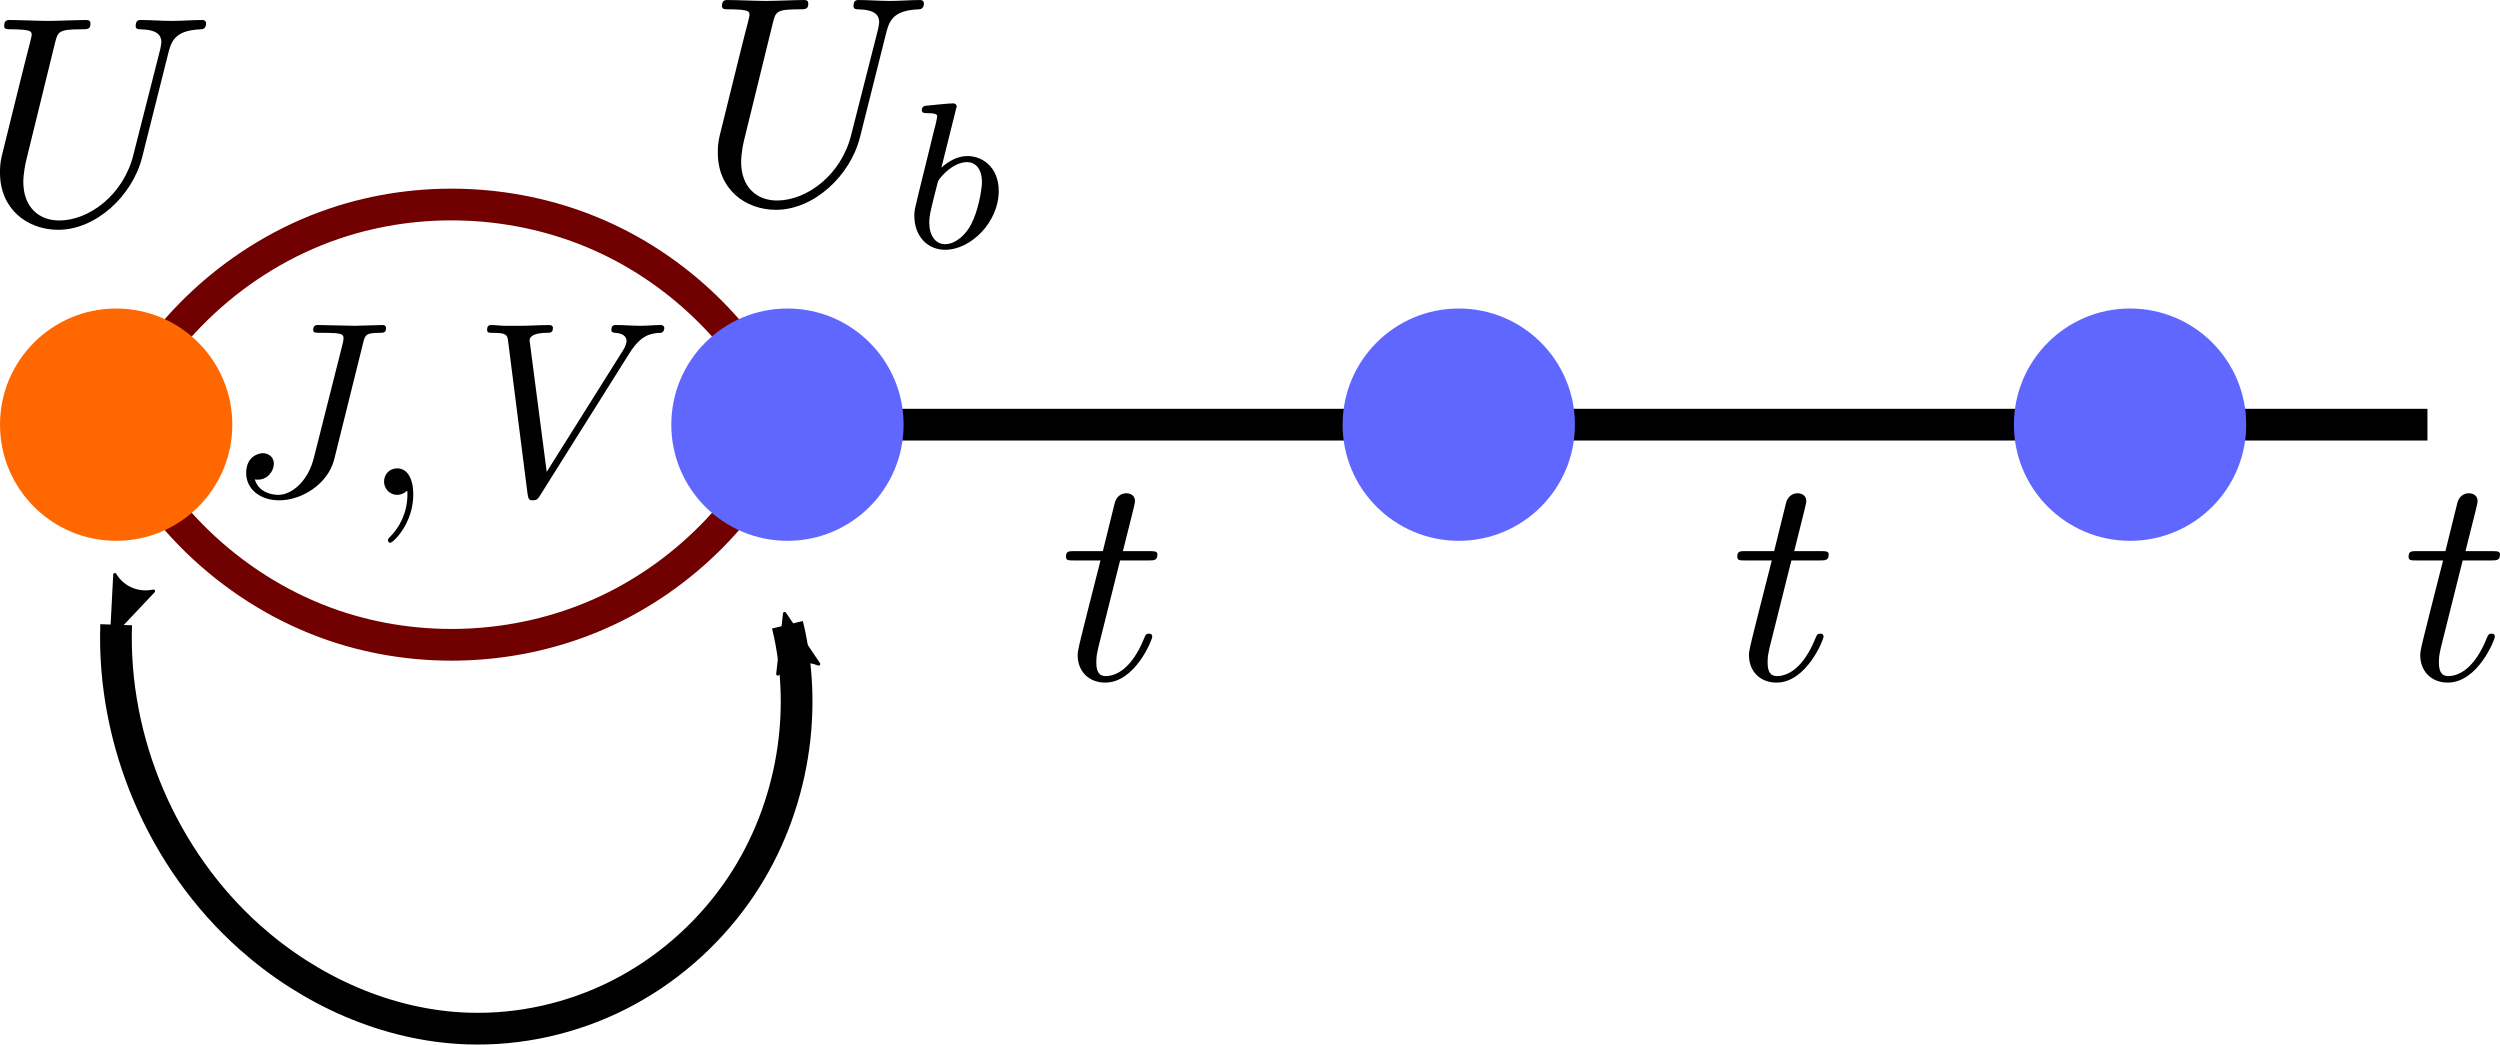 <?xml version="1.0" encoding="UTF-8" standalone="no"?>
<!-- Created with Inkscape (http://www.inkscape.org/) -->

<svg
   width="157.654mm"
   height="65.87mm"
   viewBox="0 0 157.654 65.87"
   version="1.1"
   id="svg5"
   sodipodi:docname="sf_pointer3.svg"
   inkscape:version="1.1.2 (0a00cf5339, 2022-02-04, custom)"
   xmlns:inkscape="http://www.inkscape.org/namespaces/inkscape"
   xmlns:sodipodi="http://sodipodi.sourceforge.net/DTD/sodipodi-0.dtd"
   xmlns="http://www.w3.org/2000/svg"
   xmlns:svg="http://www.w3.org/2000/svg"
   xmlns:ns1="http://www.iki.fi/pav/software/textext/">
  <sodipodi:namedview
     id="namedview7"
     pagecolor="#ffffff"
     bordercolor="#666666"
     borderopacity="1.0"
     inkscape:pageshadow="2"
     inkscape:pageopacity="0.0"
     inkscape:pagecheckerboard="0"
     inkscape:document-units="mm"
     showgrid="false"
     inkscape:snap-object-midpoints="true"
     inkscape:snap-smooth-nodes="true"
     inkscape:snap-intersection-paths="true"
     inkscape:zoom="0.50511364"
     inkscape:cx="398.92013"
     inkscape:cy="273.20585"
     inkscape:window-width="1024"
     inkscape:window-height="736"
     inkscape:window-x="0"
     inkscape:window-y="32"
     inkscape:window-maximized="1"
     inkscape:current-layer="layer1"
     inkscape:snap-global="true" />
  <defs
     id="defs2">
    <inkscape:path-effect
       effect="spiro"
       id="path-effect8787"
       is_visible="true"
       lpeversion="1" />
    <inkscape:path-effect
       effect="spiro"
       id="path-effect8590"
       is_visible="true"
       lpeversion="1" />
    <marker
       style="overflow:visible"
       id="Arrow2Mstart"
       refX="0"
       refY="0"
       orient="auto"
       inkscape:stockid="Arrow2Mstart"
       inkscape:isstock="true">
      <path
         transform="scale(0.6)"
         d="M 8.719,4.034 -2.207,0.016 8.719,-4.002 c -1.745,2.372 -1.735,5.617 -6e-7,8.035 z"
         style="fill:context-stroke;fill-rule:evenodd;stroke:context-stroke;stroke-width:0.625;stroke-linejoin:round"
         id="path1838" />
    </marker>
    <inkscape:path-effect
       effect="spiro"
       id="path-effect6929"
       is_visible="true"
       lpeversion="1" />
    <inkscape:path-effect
       effect="spiro"
       id="path-effect6246"
       is_visible="true"
       lpeversion="1" />
    <inkscape:path-effect
       effect="spiro"
       id="path-effect6160"
       is_visible="true"
       lpeversion="1" />
    <inkscape:path-effect
       effect="spiro"
       id="path-effect5084"
       is_visible="true"
       lpeversion="1" />
    <marker
       style="overflow:visible"
       id="EmptyTriangleInL"
       refX="0"
       refY="0"
       orient="auto"
       inkscape:stockid="EmptyTriangleInL"
       inkscape:isstock="true">
      <path
         transform="matrix(-0.8,0,0,-0.8,4.8,0)"
         style="fill:context-fill;fill-rule:evenodd;stroke:context-stroke;stroke-width:1pt"
         d="M 5.77,0 -2.88,5 V -5 Z"
         id="path1965" />
    </marker>
    <marker
       style="overflow:visible"
       id="EmptyTriangleOutL"
       refX="0"
       refY="0"
       orient="auto"
       inkscape:stockid="EmptyTriangleOutL"
       inkscape:isstock="true">
      <path
         transform="matrix(0.8,0,0,0.8,-4.8,0)"
         style="fill:context-fill;fill-rule:evenodd;stroke:context-stroke;stroke-width:1pt"
         d="M 5.77,0 -2.88,5 V -5 Z"
         id="path1974" />
    </marker>
    <marker
       style="overflow:visible"
       id="Arrow2Mend"
       refX="0"
       refY="0"
       orient="auto"
       inkscape:stockid="Arrow2Mend"
       inkscape:isstock="true">
      <path
         transform="scale(-0.6)"
         d="M 8.719,4.034 -2.207,0.016 8.719,-4.002 c -1.745,2.372 -1.735,5.617 -6e-7,8.035 z"
         style="fill:context-stroke;fill-rule:evenodd;stroke:context-stroke;stroke-width:0.625;stroke-linejoin:round"
         id="path1841" />
    </marker>
    <marker
       style="overflow:visible"
       id="Arrow1Lstart"
       refX="0"
       refY="0"
       orient="auto"
       inkscape:stockid="Arrow1Lstart"
       inkscape:isstock="true">
      <path
         transform="matrix(0.8,0,0,0.8,10,0)"
         style="fill:context-stroke;fill-rule:evenodd;stroke:context-stroke;stroke-width:1pt"
         d="M 0,0 5,-5 -12.5,0 5,5 Z"
         id="path1814" />
    </marker>
    <inkscape:path-effect
       effect="spiro"
       id="path-effect1732"
       is_visible="true"
       lpeversion="1" />
    <inkscape:path-effect
       effect="spiro"
       id="path-effect1728"
       is_visible="true"
       lpeversion="1" />
    <inkscape:path-effect
       effect="spiro"
       id="path-effect859"
       is_visible="true"
       lpeversion="1" />
    <inkscape:path-effect
       effect="spiro"
       id="path-effect859-3"
       is_visible="true"
       lpeversion="1" />
    <inkscape:path-effect
       effect="spiro"
       id="path-effect859-3-7"
       is_visible="true"
       lpeversion="1" />
    <inkscape:path-effect
       effect="spiro"
       id="path-effect859-35"
       is_visible="true"
       lpeversion="1" />
    <marker
       style="overflow:visible"
       id="EmptyTriangleInL-1"
       refX="0"
       refY="0"
       orient="auto"
       inkscape:stockid="EmptyTriangleInL"
       inkscape:isstock="true">
      <path
         transform="matrix(-0.8,0,0,-0.8,4.8,0)"
         style="fill:context-fill;fill-rule:evenodd;stroke:context-stroke;stroke-width:1pt"
         d="M 5.77,0 -2.88,5 V -5 Z"
         id="path1965-2" />
    </marker>
    <inkscape:path-effect
       effect="spiro"
       id="path-effect859-7"
       is_visible="true"
       lpeversion="1" />
  </defs>
  <g
     inkscape:label="Layer 1"
     inkscape:groupmode="layer"
     id="layer1"
     transform="translate(-52.534,-76.724)">
    <path
       style="fill:none;stroke:#000000;stroke-width:2;stroke-linecap:butt;stroke-linejoin:miter;stroke-miterlimit:4;stroke-dasharray:none;stroke-opacity:1"
       d="M 102.192,103.504 H 205.612"
       id="path5082"
       inkscape:path-effect="#path-effect5084"
       inkscape:original-d="m 102.19223,103.50403 c 34.47355,2.7e-4 68.94683,2.7e-4 103.41984,0" />
    <circle
       style="fill:#6067ff;fill-opacity:1;stroke-width:2;stroke-miterlimit:4;stroke-dasharray:none;stroke-dashoffset:0"
       id="path5188-3"
       cx="144.526"
       cy="103.504"
       r="7.325" />
    <circle
       style="fill:#6067ff;fill-opacity:1;stroke-width:2;stroke-miterlimit:4;stroke-dasharray:none;stroke-dashoffset:0"
       id="circle5324"
       cx="186.859"
       cy="103.504"
       r="7.325" />
    <g
       transform="matrix(1.882,0,0,1.882,119.757,107.832)"
       ns1:version="1.3.0"
       ns1:texconverter="pdflatex"
       ns1:pdfconverter="inkscape"
       ns1:text="$t$"
       ns1:preamble="/home/abhirup/textext.tex"
       ns1:scale="5.334602600023957"
       ns1:alignment="middle center"
       ns1:inkscapeversion="1.1.2"
       ns1:jacobian_sqrt="1.88193"
       id="g5655">
      <defs
         id="id-54b3c40c-0f1e-4b20-a091-0af9fc9aed85">
        <g
           id="id-73617eea-91a7-4d37-bbd4-022aef24db1f">
          <symbol
             overflow="visible"
             id="id-23eb1027-5f12-4bff-93b2-3932146b9aa4">
            <path
               style="stroke:none;stroke-width:0"
               d=""
               id="id-fdca0027-a422-4b8c-a24e-182e558a6c5b" />
          </symbol>
          <symbol
             overflow="visible"
             id="id-63d4844d-e57c-4e2e-a157-84cb8642d2f2">
            <path
               style="stroke:none;stroke-width:0"
               d="m 2.047,-3.984 h 0.938 c 0.203,0 0.312,0 0.312,-0.203 0,-0.109 -0.109,-0.109 -0.281,-0.109 h -0.875 C 2.5,-5.719 2.547,-5.906 2.547,-5.969 c 0,-0.172 -0.125,-0.266 -0.297,-0.266 -0.031,0 -0.312,0 -0.391,0.359 L 1.469,-4.297 h -0.938 c -0.203,0 -0.297,0 -0.297,0.188 0,0.125 0.078,0.125 0.281,0.125 h 0.875 C 0.672,-1.156 0.625,-0.984 0.625,-0.812 0.625,-0.266 1,0.109 1.547,0.109 2.562,0.109 3.125,-1.344 3.125,-1.422 3.125,-1.531 3.047,-1.531 3.016,-1.531 2.922,-1.531 2.906,-1.5 2.859,-1.391 2.438,-0.344 1.906,-0.109 1.562,-0.109 c -0.203,0 -0.312,-0.125 -0.312,-0.453 0,-0.25 0.031,-0.312 0.062,-0.484 z m 0,0"
               id="id-a33136f9-0ffa-4b9b-a569-bcc186fdf98d" />
          </symbol>
        </g>
      </defs>
      <g
         id="id-778aaa6a-5fea-4084-bb05-54ca43bc2920"
         transform="translate(-148.946,-128.531)">
        <g
           style="fill:#000000;fill-opacity:1"
           id="id-cf988b4a-0b41-41f6-9958-3c6062d23f89">
          <g
             transform="translate(148.712,134.765)"
             id="g5651">
            <path
               style="stroke:none;stroke-width:0"
               d="m 2.047,-3.984 h 0.938 c 0.203,0 0.312,0 0.312,-0.203 0,-0.109 -0.109,-0.109 -0.281,-0.109 h -0.875 C 2.5,-5.719 2.547,-5.906 2.547,-5.969 c 0,-0.172 -0.125,-0.266 -0.297,-0.266 -0.031,0 -0.312,0 -0.391,0.359 L 1.469,-4.297 h -0.938 c -0.203,0 -0.297,0 -0.297,0.188 0,0.125 0.078,0.125 0.281,0.125 h 0.875 C 0.672,-1.156 0.625,-0.984 0.625,-0.812 0.625,-0.266 1,0.109 1.547,0.109 2.562,0.109 3.125,-1.344 3.125,-1.422 3.125,-1.531 3.047,-1.531 3.016,-1.531 2.922,-1.531 2.906,-1.5 2.859,-1.391 2.438,-0.344 1.906,-0.109 1.562,-0.109 c -0.203,0 -0.312,-0.125 -0.312,-0.453 0,-0.25 0.031,-0.312 0.062,-0.484 z m 0,0"
               id="id-1aa22bed-2b8d-4df1-8df3-31013ea7cc4a" />
          </g>
        </g>
      </g>
    </g>
    <g
       transform="matrix(1.882,0,0,1.882,162.09,107.832)"
       ns1:version="1.3.0"
       ns1:texconverter="pdflatex"
       ns1:pdfconverter="inkscape"
       ns1:text="$t$"
       ns1:preamble="/home/abhirup/textext.tex"
       ns1:scale="5.334602600023957"
       ns1:alignment="middle center"
       ns1:inkscapeversion="1.1.2"
       ns1:jacobian_sqrt="1.88193"
       id="g5708">
      <defs
         id="defs5698">
        <g
           id="g5696">
          <symbol
             overflow="visible"
             id="symbol5690">
            <path
               style="stroke:none;stroke-width:0"
               d=""
               id="path5688" />
          </symbol>
          <symbol
             overflow="visible"
             id="symbol5694">
            <path
               style="stroke:none;stroke-width:0"
               d="m 2.047,-3.984 h 0.938 c 0.203,0 0.312,0 0.312,-0.203 0,-0.109 -0.109,-0.109 -0.281,-0.109 h -0.875 C 2.5,-5.719 2.547,-5.906 2.547,-5.969 c 0,-0.172 -0.125,-0.266 -0.297,-0.266 -0.031,0 -0.312,0 -0.391,0.359 L 1.469,-4.297 h -0.938 c -0.203,0 -0.297,0 -0.297,0.188 0,0.125 0.078,0.125 0.281,0.125 h 0.875 C 0.672,-1.156 0.625,-0.984 0.625,-0.812 0.625,-0.266 1,0.109 1.547,0.109 2.562,0.109 3.125,-1.344 3.125,-1.422 3.125,-1.531 3.047,-1.531 3.016,-1.531 2.922,-1.531 2.906,-1.5 2.859,-1.391 2.438,-0.344 1.906,-0.109 1.562,-0.109 c -0.203,0 -0.312,-0.125 -0.312,-0.453 0,-0.25 0.031,-0.312 0.062,-0.484 z m 0,0"
               id="path5692" />
          </symbol>
        </g>
      </defs>
      <g
         id="g5706"
         transform="translate(-148.946,-128.531)">
        <g
           style="fill:#000000;fill-opacity:1"
           id="g5704">
          <g
             transform="translate(148.712,134.765)"
             id="g5702">
            <path
               style="stroke:none;stroke-width:0"
               d="m 2.047,-3.984 h 0.938 c 0.203,0 0.312,0 0.312,-0.203 0,-0.109 -0.109,-0.109 -0.281,-0.109 h -0.875 C 2.5,-5.719 2.547,-5.906 2.547,-5.969 c 0,-0.172 -0.125,-0.266 -0.297,-0.266 -0.031,0 -0.312,0 -0.391,0.359 L 1.469,-4.297 h -0.938 c -0.203,0 -0.297,0 -0.297,0.188 0,0.125 0.078,0.125 0.281,0.125 h 0.875 C 0.672,-1.156 0.625,-0.984 0.625,-0.812 0.625,-0.266 1,0.109 1.547,0.109 2.562,0.109 3.125,-1.344 3.125,-1.422 3.125,-1.531 3.047,-1.531 3.016,-1.531 2.922,-1.531 2.906,-1.5 2.859,-1.391 2.438,-0.344 1.906,-0.109 1.562,-0.109 c -0.203,0 -0.312,-0.125 -0.312,-0.453 0,-0.25 0.031,-0.312 0.062,-0.484 z m 0,0"
               id="path5700" />
          </g>
        </g>
      </g>
    </g>
    <g
       transform="matrix(1.882,0,0,1.882,204.423,107.832)"
       ns1:version="1.3.0"
       ns1:texconverter="pdflatex"
       ns1:pdfconverter="inkscape"
       ns1:text="$t$"
       ns1:preamble="/home/abhirup/textext.tex"
       ns1:scale="5.334602600023957"
       ns1:alignment="middle center"
       ns1:inkscapeversion="1.1.2"
       ns1:jacobian_sqrt="1.88193"
       id="g5730">
      <defs
         id="defs5720">
        <g
           id="g5718">
          <symbol
             overflow="visible"
             id="symbol5712">
            <path
               style="stroke:none;stroke-width:0"
               d=""
               id="path5710" />
          </symbol>
          <symbol
             overflow="visible"
             id="symbol5716">
            <path
               style="stroke:none;stroke-width:0"
               d="m 2.047,-3.984 h 0.938 c 0.203,0 0.312,0 0.312,-0.203 0,-0.109 -0.109,-0.109 -0.281,-0.109 h -0.875 C 2.5,-5.719 2.547,-5.906 2.547,-5.969 c 0,-0.172 -0.125,-0.266 -0.297,-0.266 -0.031,0 -0.312,0 -0.391,0.359 L 1.469,-4.297 h -0.938 c -0.203,0 -0.297,0 -0.297,0.188 0,0.125 0.078,0.125 0.281,0.125 h 0.875 C 0.672,-1.156 0.625,-0.984 0.625,-0.812 0.625,-0.266 1,0.109 1.547,0.109 2.562,0.109 3.125,-1.344 3.125,-1.422 3.125,-1.531 3.047,-1.531 3.016,-1.531 2.922,-1.531 2.906,-1.5 2.859,-1.391 2.438,-0.344 1.906,-0.109 1.562,-0.109 c -0.203,0 -0.312,-0.125 -0.312,-0.453 0,-0.25 0.031,-0.312 0.062,-0.484 z m 0,0"
               id="path5714" />
          </symbol>
        </g>
      </defs>
      <g
         id="g5728"
         transform="translate(-148.946,-128.531)">
        <g
           style="fill:#000000;fill-opacity:1"
           id="g5726">
          <g
             transform="translate(148.712,134.765)"
             id="g5724">
            <path
               style="stroke:none;stroke-width:0"
               d="m 2.047,-3.984 h 0.938 c 0.203,0 0.312,0 0.312,-0.203 0,-0.109 -0.109,-0.109 -0.281,-0.109 h -0.875 C 2.5,-5.719 2.547,-5.906 2.547,-5.969 c 0,-0.172 -0.125,-0.266 -0.297,-0.266 -0.031,0 -0.312,0 -0.391,0.359 L 1.469,-4.297 h -0.938 c -0.203,0 -0.297,0 -0.297,0.188 0,0.125 0.078,0.125 0.281,0.125 h 0.875 C 0.672,-1.156 0.625,-0.984 0.625,-0.812 0.625,-0.266 1,0.109 1.547,0.109 2.562,0.109 3.125,-1.344 3.125,-1.422 3.125,-1.531 3.047,-1.531 3.016,-1.531 2.922,-1.531 2.906,-1.5 2.859,-1.391 2.438,-0.344 1.906,-0.109 1.562,-0.109 c -0.203,0 -0.312,-0.125 -0.312,-0.453 0,-0.25 0.031,-0.312 0.062,-0.484 z m 0,0"
               id="path5722" />
          </g>
        </g>
      </g>
    </g>
    <g
       transform="matrix(1.882,0,0,1.882,52.534,77.985)"
       ns1:version="1.3.0"
       ns1:texconverter="pdflatex"
       ns1:pdfconverter="inkscape"
       ns1:text="$U$"
       ns1:preamble="/home/abhirup/textext.tex"
       ns1:scale="5.334602600023957"
       ns1:alignment="middle center"
       ns1:inkscapeversion="1.1.2"
       ns1:jacobian_sqrt="1.88193"
       id="g5861">
      <defs
         id="id-73ad4a94-c318-4d77-b882-a2f264efdb3d">
        <g
           id="id-444e5865-3f14-4a49-b42c-614ac5a4543b">
          <symbol
             overflow="visible"
             id="id-40de2777-213f-47aa-a231-29a3290084df">
            <path
               style="stroke:none;stroke-width:0"
               d=""
               id="id-f25d928f-8868-4b9f-a2da-b3c8338e892f" />
          </symbol>
          <symbol
             overflow="visible"
             id="id-8908b90a-7545-47a3-9f78-46393f15463e">
            <path
               style="stroke:none;stroke-width:0"
               d="M 6.328,-5.766 C 6.438,-6.172 6.609,-6.469 7.406,-6.5 c 0.047,0 0.172,-0.016 0.172,-0.203 0,0 0,-0.109 -0.125,-0.109 -0.328,0 -0.688,0.031 -1.016,0.031 -0.344,0 -0.719,-0.031 -1.047,-0.031 -0.062,0 -0.172,0 -0.172,0.203 C 5.219,-6.5 5.312,-6.5 5.391,-6.5 c 0.578,0.016 0.688,0.219 0.688,0.438 0,0.031 -0.031,0.188 -0.031,0.203 l -0.906,3.562 C 4.812,-0.953 3.656,-0.094 2.656,-0.094 c -0.672,0 -1.203,-0.438 -1.203,-1.297 0,-0.016 0,-0.328 0.109,-0.766 L 2.516,-6.047 C 2.609,-6.406 2.625,-6.5 3.359,-6.5 c 0.266,0 0.344,0 0.344,-0.203 0,-0.109 -0.109,-0.109 -0.141,-0.109 -0.281,0 -1,0.031 -1.281,0.031 -0.281,0 -1,-0.031 -1.281,-0.031 -0.078,0 -0.188,0 -0.188,0.203 C 0.812,-6.5 0.891,-6.5 1.094,-6.5 c 0.016,0 0.203,0 0.375,0.016 0.172,0.031 0.266,0.031 0.266,0.172 0,0.047 -0.109,0.469 -0.172,0.703 l -0.219,0.875 C 1.25,-4.344 0.781,-2.469 0.734,-2.266 0.672,-2 0.672,-1.844 0.672,-1.688 c 0,1.203 0.906,1.906 1.953,1.906 1.25,0 2.484,-1.125 2.812,-2.438 z m 0,0"
               id="id-ab5b88a5-a517-404d-a074-207b12e2a842" />
          </symbol>
        </g>
      </defs>
      <g
         id="id-d56f5121-e132-4d59-8974-175bfe000c7b"
         transform="translate(-149.384,-127.953)">
        <g
           style="fill:#000000;fill-opacity:1"
           id="id-fc330c8f-a82e-4159-bac9-a8f60e93e790">
          <g
             transform="translate(148.712,134.765)"
             id="g5857">
            <path
               style="stroke:none;stroke-width:0"
               d="M 6.328,-5.766 C 6.438,-6.172 6.609,-6.469 7.406,-6.5 c 0.047,0 0.172,-0.016 0.172,-0.203 0,0 0,-0.109 -0.125,-0.109 -0.328,0 -0.688,0.031 -1.016,0.031 -0.344,0 -0.719,-0.031 -1.047,-0.031 -0.062,0 -0.172,0 -0.172,0.203 C 5.219,-6.5 5.312,-6.5 5.391,-6.5 c 0.578,0.016 0.688,0.219 0.688,0.438 0,0.031 -0.031,0.188 -0.031,0.203 l -0.906,3.562 C 4.812,-0.953 3.656,-0.094 2.656,-0.094 c -0.672,0 -1.203,-0.438 -1.203,-1.297 0,-0.016 0,-0.328 0.109,-0.766 L 2.516,-6.047 C 2.609,-6.406 2.625,-6.5 3.359,-6.5 c 0.266,0 0.344,0 0.344,-0.203 0,-0.109 -0.109,-0.109 -0.141,-0.109 -0.281,0 -1,0.031 -1.281,0.031 -0.281,0 -1,-0.031 -1.281,-0.031 -0.078,0 -0.188,0 -0.188,0.203 C 0.812,-6.5 0.891,-6.5 1.094,-6.5 c 0.016,0 0.203,0 0.375,0.016 0.172,0.031 0.266,0.031 0.266,0.172 0,0.047 -0.109,0.469 -0.172,0.703 l -0.219,0.875 C 1.25,-4.344 0.781,-2.469 0.734,-2.266 0.672,-2 0.672,-1.844 0.672,-1.688 c 0,1.203 0.906,1.906 1.953,1.906 1.25,0 2.484,-1.125 2.812,-2.438 z m 0,0"
               id="id-88e2cf2d-bc52-4698-b071-61d672a8fe80" />
          </g>
        </g>
      </g>
    </g>
    <g
       transform="matrix(1.882,0,0,1.882,97.801,76.725)"
       ns1:version="1.3.0"
       ns1:texconverter="pdflatex"
       ns1:pdfconverter="inkscape"
       ns1:text="$U_b$"
       ns1:preamble="/home/abhirup/textext.tex"
       ns1:scale="5.334602600023957"
       ns1:alignment="middle center"
       ns1:inkscapeversion="1.1.2"
       ns1:jacobian_sqrt="1.88193"
       id="g5914">
      <defs
         id="id-951f0f13-1646-44ed-a4ef-c12b8b41a7bf">
        <g
           id="id-8b8e6b03-282a-4909-89ef-e3977bc61846">
          <symbol
             overflow="visible"
             id="id-2a8e6b90-0a0d-48a0-b8ec-7f96436303c4">
            <path
               style="stroke:none"
               d=""
               id="id-e0b31344-cf23-4fc2-848e-1dd1fc19b4ac" />
          </symbol>
          <symbol
             overflow="visible"
             id="id-87c81dda-326d-4290-ac74-844b3fdb1df2">
            <path
               style="stroke:none"
               d="M 6.328,-5.766 C 6.438,-6.172 6.609,-6.469 7.406,-6.5 c 0.047,0 0.172,-0.016 0.172,-0.203 0,0 0,-0.109 -0.125,-0.109 -0.328,0 -0.688,0.031 -1.016,0.031 -0.344,0 -0.719,-0.031 -1.047,-0.031 -0.062,0 -0.172,0 -0.172,0.203 C 5.219,-6.5 5.312,-6.5 5.391,-6.5 c 0.578,0.016 0.688,0.219 0.688,0.438 0,0.031 -0.031,0.188 -0.031,0.203 l -0.906,3.562 C 4.812,-0.953 3.656,-0.094 2.656,-0.094 c -0.672,0 -1.203,-0.438 -1.203,-1.297 0,-0.016 0,-0.328 0.109,-0.766 L 2.516,-6.047 C 2.609,-6.406 2.625,-6.5 3.359,-6.5 c 0.266,0 0.344,0 0.344,-0.203 0,-0.109 -0.109,-0.109 -0.141,-0.109 -0.281,0 -1,0.031 -1.281,0.031 -0.281,0 -1,-0.031 -1.281,-0.031 -0.078,0 -0.188,0 -0.188,0.203 C 0.812,-6.5 0.891,-6.5 1.094,-6.5 c 0.016,0 0.203,0 0.375,0.016 0.172,0.031 0.266,0.031 0.266,0.172 0,0.047 -0.109,0.469 -0.172,0.703 l -0.219,0.875 C 1.25,-4.344 0.781,-2.469 0.734,-2.266 0.672,-2 0.672,-1.844 0.672,-1.688 c 0,1.203 0.906,1.906 1.953,1.906 1.25,0 2.484,-1.125 2.812,-2.438 z m 0,0"
               id="id-872f8b85-4a42-4d6d-8cf6-629c4d720097" />
          </symbol>
          <symbol
             overflow="visible"
             id="id-181767a9-14f7-4b1b-b72e-1dc67026c65d">
            <path
               style="stroke:none"
               d=""
               id="id-320c52b0-2a41-4fe7-88fa-6bd4b7829273" />
          </symbol>
          <symbol
             overflow="visible"
             id="id-d4f70953-eff3-4ef8-9610-d63c70f3f8b7">
            <path
               style="stroke:none"
               d="m 1.844,-4.625 c 0,-0.016 0.031,-0.109 0.031,-0.109 0,-0.047 -0.031,-0.109 -0.125,-0.109 -0.141,0 -0.719,0.062 -0.891,0.078 -0.047,0 -0.156,0.016 -0.156,0.156 0,0.094 0.109,0.094 0.188,0.094 0.328,0 0.328,0.062 0.328,0.109 0,0.047 -0.062,0.328 -0.109,0.484 l -0.156,0.641 c -0.062,0.25 -0.438,1.766 -0.453,1.859 -0.047,0.172 -0.047,0.266 -0.047,0.344 0,0.703 0.453,1.141 1.031,1.141 0.875,0 1.797,-0.938 1.797,-1.969 0,-0.812 -0.562,-1.172 -1.047,-1.172 -0.359,0 -0.672,0.203 -0.875,0.391 z m -0.359,4.5 c -0.328,0 -0.531,-0.297 -0.531,-0.719 0,-0.25 0.062,-0.484 0.266,-1.281 C 1.25,-2.25 1.25,-2.266 1.391,-2.422 1.656,-2.719 1.969,-2.875 2.219,-2.875 c 0.266,0 0.5,0.203 0.5,0.672 0,0.281 -0.141,1 -0.359,1.406 C 2.188,-0.453 1.844,-0.125 1.484,-0.125 Z m 0,0"
               id="id-f85a41c0-538a-40e4-b11e-7e44a96bbc03" />
          </symbol>
        </g>
      </defs>
      <g
         id="id-18f6343e-e717-4456-9e44-53f8366cf84e"
         transform="translate(-149.384,-127.953)">
        <g
           style="fill:#000000;fill-opacity:1"
           id="id-42185736-8831-4001-ae94-bad055061ac0">
          <g
             transform="translate(148.712,134.765)"
             id="g6078">
            <path
               style="stroke:none"
               d="M 6.328,-5.766 C 6.438,-6.172 6.609,-6.469 7.406,-6.5 c 0.047,0 0.172,-0.016 0.172,-0.203 0,0 0,-0.109 -0.125,-0.109 -0.328,0 -0.688,0.031 -1.016,0.031 -0.344,0 -0.719,-0.031 -1.047,-0.031 -0.062,0 -0.172,0 -0.172,0.203 C 5.219,-6.5 5.312,-6.5 5.391,-6.5 c 0.578,0.016 0.688,0.219 0.688,0.438 0,0.031 -0.031,0.188 -0.031,0.203 l -0.906,3.562 C 4.812,-0.953 3.656,-0.094 2.656,-0.094 c -0.672,0 -1.203,-0.438 -1.203,-1.297 0,-0.016 0,-0.328 0.109,-0.766 L 2.516,-6.047 C 2.609,-6.406 2.625,-6.5 3.359,-6.5 c 0.266,0 0.344,0 0.344,-0.203 0,-0.109 -0.109,-0.109 -0.141,-0.109 -0.281,0 -1,0.031 -1.281,0.031 -0.281,0 -1,-0.031 -1.281,-0.031 -0.078,0 -0.188,0 -0.188,0.203 C 0.812,-6.5 0.891,-6.5 1.094,-6.5 c 0.016,0 0.203,0 0.375,0.016 0.172,0.031 0.266,0.031 0.266,0.172 0,0.047 -0.109,0.469 -0.172,0.703 l -0.219,0.875 C 1.25,-4.344 0.781,-2.469 0.734,-2.266 0.672,-2 0.672,-1.844 0.672,-1.688 c 0,1.203 0.906,1.906 1.953,1.906 1.25,0 2.484,-1.125 2.812,-2.438 z m 0,0"
               id="id-166ce339-43c7-44e0-b1ea-85bce615b1ac" />
          </g>
        </g>
        <g
           style="fill:#000000;fill-opacity:1"
           id="id-997ebc27-f118-4dea-a422-3bf36e4517a8">
          <g
             transform="translate(155.515,136.259)"
             id="g6082">
            <path
               style="stroke:none"
               d="m 1.844,-4.625 c 0,-0.016 0.031,-0.109 0.031,-0.109 0,-0.047 -0.031,-0.109 -0.125,-0.109 -0.141,0 -0.719,0.062 -0.891,0.078 -0.047,0 -0.156,0.016 -0.156,0.156 0,0.094 0.109,0.094 0.188,0.094 0.328,0 0.328,0.062 0.328,0.109 0,0.047 -0.062,0.328 -0.109,0.484 l -0.156,0.641 c -0.062,0.25 -0.438,1.766 -0.453,1.859 -0.047,0.172 -0.047,0.266 -0.047,0.344 0,0.703 0.453,1.141 1.031,1.141 0.875,0 1.797,-0.938 1.797,-1.969 0,-0.812 -0.562,-1.172 -1.047,-1.172 -0.359,0 -0.672,0.203 -0.875,0.391 z m -0.359,4.5 c -0.328,0 -0.531,-0.297 -0.531,-0.719 0,-0.25 0.062,-0.484 0.266,-1.281 C 1.25,-2.25 1.25,-2.266 1.391,-2.422 1.656,-2.719 1.969,-2.875 2.219,-2.875 c 0.266,0 0.5,0.203 0.5,0.672 0,0.281 -0.141,1 -0.359,1.406 C 2.188,-0.453 1.844,-0.125 1.484,-0.125 Z m 0,0"
               id="id-a450d346-73a2-421b-80a2-99b2f4ae7c2b" />
          </g>
        </g>
      </g>
    </g>
    <path
       style="fill:none;stroke:#710000;stroke-width:2;stroke-linecap:butt;stroke-linejoin:miter;stroke-miterlimit:4;stroke-dasharray:none;stroke-opacity:1"
       d="m 59.859,103.504 c 2.549,-5.885 7.664,-10.605 13.736,-12.671 5.423,-1.845 11.537,-1.573 16.774,0.748 5.238,2.321 9.547,6.666 11.823,11.923"
       id="path6158"
       inkscape:path-effect="#path-effect6160"
       inkscape:original-d="m 59.858906,103.50403 c 4.578969,-4.223315 9.157673,-8.44689 13.736113,-12.670727 4.578439,-4.22384 19.065067,8.447412 28.597201,12.670727" />
    <path
       style="fill:none;stroke:#710000;stroke-width:2;stroke-linecap:butt;stroke-linejoin:miter;stroke-miterlimit:4;stroke-dasharray:none;stroke-opacity:1"
       d="m 59.859,103.504 c 2.549,5.885 7.664,10.605 13.736,12.671 5.423,1.845 11.537,1.573 16.774,-0.748 5.238,-2.321 9.547,-6.666 11.823,-11.923"
       id="path6242"
       inkscape:path-effect="#path-effect6246"
       inkscape:original-d="m 59.858906,103.50403 c 4.578969,4.22331 9.157673,8.44689 13.736113,12.67072 4.578439,4.22384 19.065067,-8.44741 28.597201,-12.67072" />
    <circle
       style="fill:#6067ff;fill-opacity:1;stroke-width:2;stroke-miterlimit:4;stroke-dasharray:none;stroke-dashoffset:0"
       id="path5188"
       cx="102.192"
       cy="103.504"
       r="7.325" />
    <circle
       style="fill:#ff6700;fill-opacity:1;stroke-width:2;stroke-miterlimit:4;stroke-dasharray:none;stroke-dashoffset:0"
       id="circle5590"
       cx="59.859"
       cy="103.504"
       r="7.325" />
    <g
       transform="matrix(1.572,0,0,1.572,68.058,97.222)"
       ns1:version="1.3.0"
       ns1:texconverter="pdflatex"
       ns1:pdfconverter="inkscape"
       ns1:text="$J,V$"
       ns1:preamble="/home/abhirup/textext.tex"
       ns1:scale="5.334602600023957"
       ns1:alignment="middle center"
       ns1:inkscapeversion="1.1.2"
       ns1:jacobian_sqrt="1.88193"
       id="g6851">
      <defs
         id="id-d75d7659-db16-4547-baa6-cca9b57d59a4">
        <g
           id="id-e632d878-d55b-4f65-8d2c-4e91823c4eca">
          <symbol
             overflow="visible"
             id="id-2f6871a2-e248-42ec-81af-8a838c6fa066">
            <path
               style="stroke:none;stroke-width:0"
               d=""
               id="id-93f05e69-03f4-490b-b35a-4e493b79a08f" />
          </symbol>
          <symbol
             overflow="visible"
             id="id-facdf855-46ee-41cb-bf71-e7d80055b0aa">
            <path
               style="stroke:none;stroke-width:0"
               d="M 5.391,-6.078 C 5.469,-6.406 5.5,-6.5 6.047,-6.5 c 0.156,0 0.266,0 0.266,-0.188 0,-0.094 -0.062,-0.125 -0.141,-0.125 -0.25,0 -0.859,0.031 -1.109,0.031 -0.328,0 -1.141,-0.031 -1.469,-0.031 -0.078,0 -0.203,0 -0.203,0.203 C 3.391,-6.5 3.469,-6.5 3.734,-6.5 c 0.219,0 0.328,0 0.578,0.016 0.234,0.031 0.297,0.062 0.297,0.203 0,0.062 -0.016,0.125 -0.031,0.203 L 3.422,-1.5 C 3.188,-0.531 2.516,0 2,0 1.734,0 1.203,-0.094 1.047,-0.625 c 0.031,0.016 0.094,0.016 0.125,0.016 0.391,0 0.641,-0.344 0.641,-0.641 0,-0.312 -0.266,-0.422 -0.438,-0.422 -0.172,0 -0.672,0.125 -0.672,0.797 0,0.625 0.531,1.094 1.328,1.094 0.906,0 1.953,-0.656 2.203,-1.641 z m 0,0"
               id="id-1c06aa26-8caf-4608-819b-c63d5a795b67" />
          </symbol>
          <symbol
             overflow="visible"
             id="id-db1453a4-9689-44f8-a994-edc55b0be375">
            <path
               style="stroke:none;stroke-width:0"
               d="m 2.031,-0.016 c 0,-0.656 -0.25,-1.047 -0.641,-1.047 -0.328,0 -0.531,0.25 -0.531,0.531 C 0.859,-0.266 1.062,0 1.391,0 1.5,0 1.641,-0.047 1.734,-0.125 1.766,-0.156 1.781,-0.156 1.781,-0.156 c 0.016,0 0.016,0 0.016,0.141 0,0.75 -0.344,1.344 -0.672,1.672 -0.109,0.109 -0.109,0.125 -0.109,0.156 0,0.078 0.047,0.109 0.094,0.109 0.109,0 0.922,-0.766 0.922,-1.938 z m 0,0"
               id="id-9a56d2f1-4d01-4c6f-9123-abf13f4574ca" />
          </symbol>
          <symbol
             overflow="visible"
             id="id-5e875298-a0b7-423c-8041-e3ba53f1b05a">
            <path
               style="stroke:none;stroke-width:0"
               d="M 6.266,-5.672 C 6.75,-6.453 7.172,-6.484 7.531,-6.5 c 0.125,-0.016 0.141,-0.172 0.141,-0.188 0,-0.078 -0.062,-0.125 -0.141,-0.125 -0.25,0 -0.547,0.031 -0.812,0.031 -0.328,0 -0.672,-0.031 -0.984,-0.031 -0.062,0 -0.188,0 -0.188,0.188 0,0.109 0.078,0.125 0.156,0.125 0.266,0.016 0.453,0.125 0.453,0.328 0,0.156 -0.141,0.375 -0.141,0.375 l -3.062,4.875 -0.688,-5.281 C 2.266,-6.375 2.5,-6.5 2.953,-6.5 c 0.141,0 0.25,0 0.25,-0.203 0,-0.078 -0.078,-0.109 -0.125,-0.109 -0.406,0 -0.828,0.031 -1.25,0.031 -0.172,0 -0.359,0 -0.547,0 -0.172,0 -0.359,-0.031 -0.531,-0.031 -0.078,0 -0.188,0 -0.188,0.188 0,0.125 0.078,0.125 0.25,0.125 0.547,0 0.562,0.094 0.594,0.344 L 2.188,-0.016 C 2.219,0.188 2.266,0.219 2.391,0.219 c 0.156,0 0.203,-0.047 0.281,-0.172 z m 0,0"
               id="id-39dc2b09-8444-4c13-9750-6bd0574f7445" />
          </symbol>
        </g>
      </defs>
      <g
         id="id-fcea28be-8cbb-4a4b-b758-b49226e154ed"
         transform="translate(-149.415,-127.953)">
        <g
           style="fill:#000000;fill-opacity:1"
           id="id-cc9ee43a-10ee-4ac9-b17f-53633445618f">
          <g
             transform="translate(148.712,134.765)"
             id="g6839">
            <path
               style="stroke:none;stroke-width:0"
               d="M 5.391,-6.078 C 5.469,-6.406 5.5,-6.5 6.047,-6.5 c 0.156,0 0.266,0 0.266,-0.188 0,-0.094 -0.062,-0.125 -0.141,-0.125 -0.25,0 -0.859,0.031 -1.109,0.031 -0.328,0 -1.141,-0.031 -1.469,-0.031 -0.078,0 -0.203,0 -0.203,0.203 C 3.391,-6.5 3.469,-6.5 3.734,-6.5 c 0.219,0 0.328,0 0.578,0.016 0.234,0.031 0.297,0.062 0.297,0.203 0,0.062 -0.016,0.125 -0.031,0.203 L 3.422,-1.5 C 3.188,-0.531 2.516,0 2,0 1.734,0 1.203,-0.094 1.047,-0.625 c 0.031,0.016 0.094,0.016 0.125,0.016 0.391,0 0.641,-0.344 0.641,-0.641 0,-0.312 -0.266,-0.422 -0.438,-0.422 -0.172,0 -0.672,0.125 -0.672,0.797 0,0.625 0.531,1.094 1.328,1.094 0.906,0 1.953,-0.656 2.203,-1.641 z m 0,0"
               id="id-35c065fe-d775-47c9-9683-feb1c5a9144d" />
          </g>
        </g>
        <g
           style="fill:#000000;fill-opacity:1"
           id="id-5d390d27-ad8a-4279-99a8-20faa8b91e8d">
          <g
             transform="translate(154.087,134.765)"
             id="g6843">
            <path
               style="stroke:none;stroke-width:0"
               d="m 2.031,-0.016 c 0,-0.656 -0.25,-1.047 -0.641,-1.047 -0.328,0 -0.531,0.25 -0.531,0.531 C 0.859,-0.266 1.062,0 1.391,0 1.5,0 1.641,-0.047 1.734,-0.125 1.766,-0.156 1.781,-0.156 1.781,-0.156 c 0.016,0 0.016,0 0.016,0.141 0,0.75 -0.344,1.344 -0.672,1.672 -0.109,0.109 -0.109,0.125 -0.109,0.156 0,0.078 0.047,0.109 0.094,0.109 0.109,0 0.922,-0.766 0.922,-1.938 z m 0,0"
               id="id-9ed52423-fc40-4a14-91a3-ae905eaaf0d5" />
          </g>
        </g>
        <g
           style="fill:#000000;fill-opacity:1"
           id="id-bd82fe12-f94e-4992-8758-cb65b604e28c">
          <g
             transform="translate(158.518,134.765)"
             id="g6847">
            <path
               style="stroke:none;stroke-width:0"
               d="M 6.266,-5.672 C 6.75,-6.453 7.172,-6.484 7.531,-6.5 c 0.125,-0.016 0.141,-0.172 0.141,-0.188 0,-0.078 -0.062,-0.125 -0.141,-0.125 -0.25,0 -0.547,0.031 -0.812,0.031 -0.328,0 -0.672,-0.031 -0.984,-0.031 -0.062,0 -0.188,0 -0.188,0.188 0,0.109 0.078,0.125 0.156,0.125 0.266,0.016 0.453,0.125 0.453,0.328 0,0.156 -0.141,0.375 -0.141,0.375 l -3.062,4.875 -0.688,-5.281 C 2.266,-6.375 2.5,-6.5 2.953,-6.5 c 0.141,0 0.25,0 0.25,-0.203 0,-0.078 -0.078,-0.109 -0.125,-0.109 -0.406,0 -0.828,0.031 -1.25,0.031 -0.172,0 -0.359,0 -0.547,0 -0.172,0 -0.359,-0.031 -0.531,-0.031 -0.078,0 -0.188,0 -0.188,0.188 0,0.125 0.078,0.125 0.25,0.125 0.547,0 0.562,0.094 0.594,0.344 L 2.188,-0.016 C 2.219,0.188 2.266,0.219 2.391,0.219 c 0.156,0 0.203,-0.047 0.281,-0.172 z m 0,0"
               id="id-1c15bff0-3dda-4a43-adc8-6ebeade717d7" />
          </g>
        </g>
      </g>
    </g>
    <path
       style="fill:none;stroke:#000000;stroke-width:2;stroke-linecap:butt;stroke-linejoin:miter;stroke-miterlimit:4;stroke-dasharray:none;stroke-opacity:1;marker-start:url(#Arrow2Mstart);marker-end:url(#Arrow2Mend)"
       d="m 59.859,116.121 c -0.253,7.376 2.922,14.8 8.43,19.712 3.776,3.367 8.661,5.575 13.717,5.751 3.295,0.114 6.614,-0.632 9.555,-2.122 2.942,-1.49 5.503,-3.717 7.409,-6.408 3.425,-4.835 4.632,-11.178 3.222,-16.933"
       id="path8785"
       inkscape:path-effect="#path-effect8787"
       inkscape:original-d="m 59.858906,116.12084 c 2.810415,6.57082 5.620565,13.14138 8.430451,19.71168 2.809886,6.5703 9.145159,3.83414 13.717343,5.75081 4.572182,1.91668 11.309569,-5.68621 16.963958,-8.52971 5.654392,-2.8435 2.147972,-11.28826 3.221562,-16.93278" />
  </g>
</svg>
